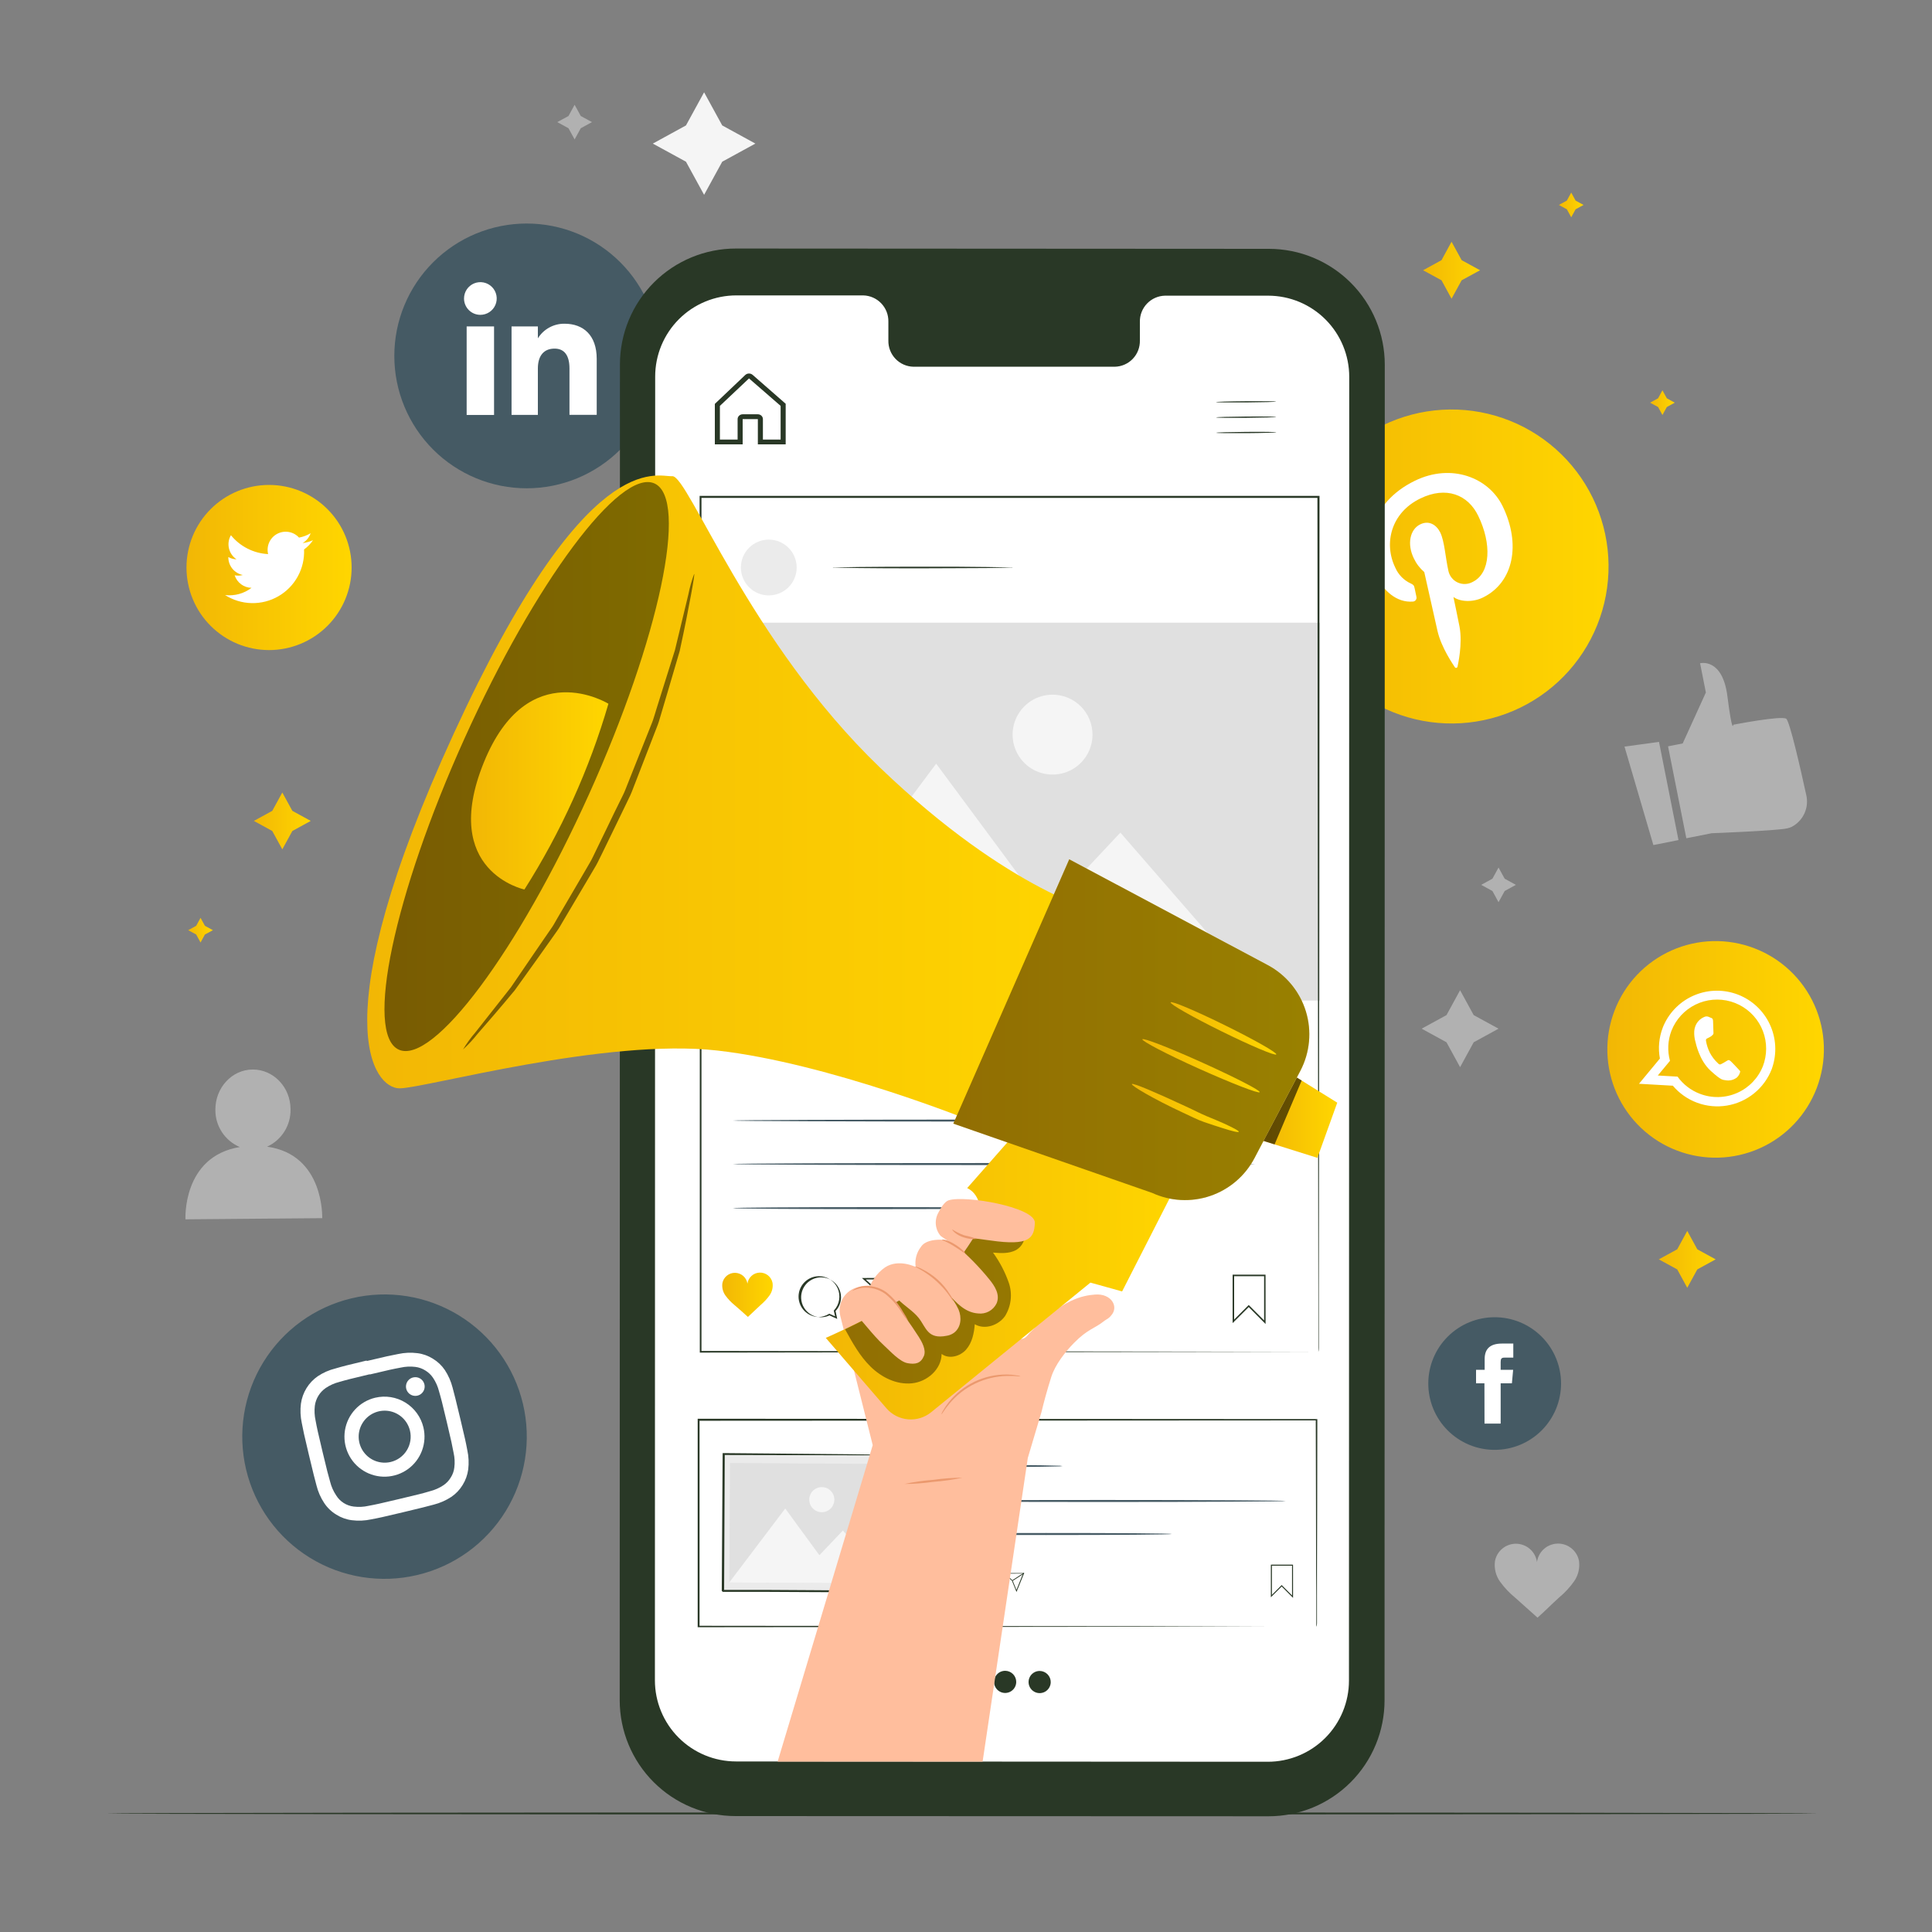 <svg width="300" height="300" viewBox="0 0 300 300" fill="none" xmlns="http://www.w3.org/2000/svg">
<rect x="0" y="0" width="300" height="300" fill="#808080" stroke="none"/>
<path d="M81.786 75.822C76.334 75.822 71.106 73.656 67.251 69.801C63.396 65.946 61.23 60.718 61.23 55.266C61.23 49.814 63.396 44.586 67.251 40.731C71.106 36.876 76.334 34.71 81.786 34.71C87.238 34.71 92.466 36.876 96.321 40.731C100.176 44.586 102.342 49.814 102.342 55.266C102.342 60.718 100.176 65.946 96.321 69.801C92.466 73.656 87.238 75.822 81.786 75.822Z" fill="#455A64"/>
<path d="M76.716 50.688H72.462V64.434H76.716V50.688Z" fill="white"/>
<path d="M74.568 48.888C75.071 48.893 75.564 48.748 75.984 48.472C76.405 48.196 76.734 47.801 76.93 47.338C77.125 46.875 77.179 46.364 77.084 45.87C76.989 45.376 76.749 44.921 76.395 44.564C76.041 44.207 75.589 43.962 75.096 43.863C74.603 43.763 74.091 43.812 73.626 44.003C73.161 44.194 72.763 44.52 72.483 44.937C72.203 45.355 72.054 45.847 72.054 46.35C72.052 47.019 72.316 47.662 72.787 48.138C73.258 48.614 73.898 48.883 74.568 48.888Z" fill="white"/>
<path d="M83.52 57.216C83.52 55.284 84.408 54.132 86.112 54.132C87.672 54.132 88.428 55.236 88.428 57.216V64.416H92.658V55.728C92.658 52.044 90.576 50.268 87.66 50.268C86.833 50.257 86.017 50.461 85.291 50.858C84.566 51.255 83.956 51.833 83.52 52.536V50.688H79.434V64.428H83.52V57.216Z" fill="white"/>
<path d="M109.332 14.334L112.146 19.476L117.294 22.296L112.146 25.11L109.332 30.252L106.518 25.11L101.37 22.296L106.518 19.476L109.332 14.334Z" fill="#F5F5F5"/>
<path d="M226.722 153.762L228.834 157.626L232.692 159.732L228.834 161.844L226.722 165.708L224.61 161.844L220.752 159.732L224.61 157.626L226.722 153.762Z" fill="#B1B1B1"/>
<path d="M232.692 134.706L233.646 136.446L235.386 137.4L233.646 138.354L232.692 140.094L231.744 138.354L229.998 137.4L231.744 136.446L232.692 134.706Z" fill="#B1B1B1"/>
<path d="M89.226 16.266L90.18 18.012L91.92 18.96L90.18 19.914L89.226 21.654L88.278 19.914L86.532 18.96L88.278 18.012L89.226 16.266Z" fill="#B1B1B1"/>
<path d="M41.478 178.056C42.585 177.549 43.519 176.728 44.165 175.696C44.812 174.664 45.141 173.465 45.114 172.248C45.114 168.81 42.444 166.05 39.222 166.074C36 166.098 33.414 168.912 33.444 172.35C33.435 173.577 33.791 174.78 34.466 175.805C35.141 176.831 36.105 177.633 37.236 178.11C28.272 179.58 28.8 189.336 28.8 189.336L50.034 189.156C50.034 189.156 50.4 179.286 41.478 178.056Z" fill="#B1B1B1"/>
<path d="M245.184 242.364C245.034 241.594 244.616 240.903 244.004 240.413C243.392 239.924 242.625 239.667 241.841 239.69C241.058 239.713 240.308 240.014 239.725 240.539C239.143 241.064 238.766 241.779 238.662 242.556C238.553 241.78 238.172 241.068 237.587 240.547C237.002 240.026 236.251 239.73 235.467 239.711C234.684 239.692 233.919 239.952 233.31 240.445C232.701 240.937 232.286 241.63 232.14 242.4C231.983 243.538 232.271 244.692 232.944 245.622C233.61 246.539 234.393 247.366 235.272 248.082C236.472 249.144 237.558 250.134 238.746 251.19C239.946 250.122 240.924 249.12 242.1 248.052C242.976 247.329 243.752 246.494 244.41 245.568C245.067 244.638 245.344 243.492 245.184 242.364Z" fill="#B1B1B1"/>
<path d="M259.014 115.89L261.288 115.44L264.888 107.532L263.988 102.99C263.988 102.99 267.462 102.078 268.23 108.108C268.998 114.138 269.142 112.536 269.142 112.536C269.142 112.536 276.612 111.084 277.362 111.606C277.908 111.99 279.582 119.37 280.458 123.378C280.7 124.339 280.614 125.353 280.212 126.259C279.811 127.165 279.118 127.91 278.244 128.376C277.995 128.499 277.73 128.587 277.458 128.64C275.598 129.012 265.782 129.384 265.782 129.384L261.852 130.164L259.014 115.89Z" fill="#B1B1B1"/>
<path d="M252.252 115.932L256.734 131.22L260.634 130.446L257.61 115.2L252.252 115.932Z" fill="#B1B1B1"/>
<path d="M282.282 281.592C282.282 281.682 222.78 281.748 149.4 281.748C76.02 281.748 16.5 281.682 16.5 281.592C16.5 281.502 75.99 281.436 149.4 281.436C222.81 281.436 282.282 281.508 282.282 281.592Z" fill="#293826"/>
<path d="M236.058 109.89C230.243 112.716 223.544 113.118 217.433 111.006C211.323 108.894 206.301 104.442 203.472 98.628C200.646 92.813 200.244 86.114 202.356 80.003C204.468 73.892 208.92 68.871 214.734 66.042C217.613 64.642 220.74 63.822 223.936 63.63C227.131 63.438 230.334 63.878 233.36 64.924C236.386 65.969 239.176 67.601 241.571 69.725C243.967 71.85 245.92 74.425 247.32 77.304C248.72 80.183 249.54 83.31 249.732 86.505C249.924 89.701 249.484 92.903 248.438 95.93C247.392 98.955 245.761 101.746 243.637 104.141C241.512 106.536 238.937 108.49 236.058 109.89Z" fill="url(#paint0_linear_3318_4635)"/>
<path d="M219.372 93.414C219.462 93.412 219.549 93.39 219.629 93.35C219.709 93.309 219.779 93.251 219.833 93.181C219.888 93.11 219.926 93.028 219.945 92.941C219.964 92.853 219.963 92.763 219.942 92.676C219.882 92.382 219.72 91.638 219.66 91.332C219.576 90.906 219.474 90.792 219.06 90.6C217.985 90.106 217.13 89.232 216.66 88.146C214.824 84.366 216.006 79.608 220.542 77.406C224.556 75.45 227.958 76.806 229.542 80.106C231.636 84.42 231.498 88.986 228.666 90.366C228.313 90.56 227.919 90.669 227.517 90.683C227.114 90.698 226.713 90.617 226.347 90.449C225.981 90.28 225.66 90.028 225.41 89.712C225.159 89.397 224.986 89.026 224.904 88.632C224.436 86.52 224.304 84.054 223.644 82.686C223.044 81.486 221.892 80.76 220.536 81.42C218.934 82.2 218.454 84.48 219.534 86.694C219.919 87.513 220.473 88.241 221.16 88.83C221.16 88.83 222.9 96.558 223.2 97.914C223.8 100.608 225.732 103.314 225.918 103.62C225.945 103.654 225.98 103.68 226.021 103.694C226.062 103.709 226.106 103.711 226.148 103.702C226.19 103.693 226.228 103.671 226.259 103.641C226.289 103.61 226.311 103.572 226.32 103.53C226.374 103.266 227.136 99.99 226.638 97.326C226.5 96.57 225.69 92.7 225.69 92.7C226.692 93.438 228.636 93.576 230.25 92.79C235.05 90.45 236.19 84.48 233.334 78.612C231.18 74.178 225.408 71.874 219.702 74.652C212.592 78.108 211.488 84.942 213.552 89.19C214.8 91.764 216.87 93.6 219.372 93.414Z" fill="white"/>
<path d="M260.4 178.656C258.336 177.869 256.448 176.683 254.844 175.166C253.239 173.648 251.949 171.83 251.048 169.813C250.147 167.797 249.652 165.623 249.592 163.416C249.532 161.208 249.908 159.01 250.698 156.948C251.484 154.885 252.67 152.997 254.186 151.392C255.703 149.787 257.521 148.497 259.536 147.595C261.552 146.693 263.726 146.198 265.933 146.137C268.14 146.076 270.338 146.451 272.4 147.24C274.463 148.027 276.352 149.213 277.956 150.73C279.561 152.247 280.851 154.066 281.752 156.082C282.653 158.099 283.148 160.273 283.208 162.48C283.268 164.688 282.892 166.886 282.102 168.948C281.316 171.011 280.13 172.899 278.614 174.504C277.097 176.109 275.279 177.399 273.263 178.301C271.248 179.202 269.074 179.698 266.867 179.759C264.66 179.82 262.462 179.445 260.4 178.656Z" fill="url(#paint1_linear_3318_4635)"/>
<path fill-rule="evenodd" clip-rule="evenodd" d="M275.184 165.804C275.934 163.598 275.805 161.189 274.823 159.076C273.842 156.963 272.084 155.31 269.915 154.46C267.746 153.61 265.333 153.629 263.178 154.512C261.022 155.396 259.29 157.076 258.342 159.204C258.288 159.324 258.24 159.45 258.192 159.57C257.605 161.099 257.451 162.76 257.748 164.37L254.502 168.288L259.758 168.588C260.771 169.786 262.078 170.7 263.55 171.241C265.023 171.781 266.611 171.93 268.158 171.672C269.706 171.415 271.16 170.759 272.378 169.77C273.596 168.782 274.536 167.493 275.106 166.032C275.136 165.957 275.162 165.881 275.184 165.804ZM263.952 169.842C262.561 169.314 261.357 168.387 260.49 167.178L257.424 167.004L259.314 164.724C258.89 163.188 258.968 161.557 259.536 160.068C259.626 159.84 259.728 159.612 259.836 159.396C260.691 157.703 262.147 156.39 263.919 155.713C265.691 155.037 267.652 155.047 269.417 155.741C271.182 156.434 272.625 157.762 273.463 159.463C274.301 161.165 274.474 163.118 273.948 164.94C273.894 165.132 273.834 165.318 273.762 165.504C273.035 167.379 271.594 168.889 269.754 169.703C267.915 170.516 265.828 170.566 263.952 169.842Z" fill="white"/>
<path fill-rule="evenodd" clip-rule="evenodd" d="M269.88 165.96C269.706 165.78 268.884 164.892 268.716 164.76C268.548 164.628 268.428 164.532 268.212 164.688C267.996 164.844 267.414 165.15 267.246 165.24C267.078 165.33 266.946 165.3 266.778 165.12C266.259 164.644 265.826 164.082 265.5 163.458C265.209 162.871 265.007 162.244 264.9 161.598C264.864 161.346 265.008 161.274 265.152 161.214C265.296 161.154 265.452 161.052 265.602 160.974L265.716 160.902C265.794 160.841 265.869 160.775 265.938 160.704C265.989 160.659 266.027 160.602 266.05 160.538C266.072 160.473 266.077 160.404 266.064 160.338C266.064 160.218 266.022 159.042 266.004 158.568C265.986 158.094 265.788 158.094 265.668 158.046C265.548 157.998 265.416 157.926 265.278 157.878C265.172 157.84 265.059 157.824 264.947 157.831C264.834 157.838 264.724 157.868 264.624 157.92C264.307 158.053 264.02 158.25 263.783 158.499C263.545 158.747 263.362 159.043 263.244 159.366C263.157 159.603 263.102 159.852 263.082 160.104C263.048 160.681 263.115 161.26 263.28 161.814C263.334 161.988 263.844 164.64 265.632 166.272C267.42 167.904 267.534 167.628 267.93 167.736C268.244 167.797 268.568 167.789 268.879 167.712C269.19 167.636 269.48 167.492 269.73 167.292C269.985 167.038 270.159 166.715 270.228 166.362C270.162 166.248 270.048 166.14 269.88 165.96Z" fill="white"/>
<path d="M41.778 100.944C38.377 100.944 35.116 99.593 32.712 97.188C30.307 94.784 28.956 91.522 28.956 88.122C28.956 84.721 30.307 81.46 32.712 79.055C35.116 76.651 38.377 75.3 41.778 75.3C43.462 75.3 45.129 75.632 46.685 76.276C48.24 76.92 49.654 77.865 50.845 79.055C52.035 80.246 52.98 81.659 53.624 83.215C54.268 84.771 54.6 86.438 54.6 88.122C54.6 89.806 54.268 91.473 53.624 93.029C52.98 94.584 52.035 95.998 50.845 97.188C49.654 98.379 48.24 99.323 46.685 99.968C45.129 100.612 43.462 100.944 41.778 100.944Z" fill="url(#paint2_linear_3318_4635)"/>
<path d="M34.95 92.4C36.182 93.185 37.605 93.618 39.065 93.65C40.526 93.683 41.967 93.314 43.232 92.583C44.497 91.853 45.537 90.789 46.239 89.509C46.941 88.228 47.279 86.779 47.214 85.32C47.756 84.926 48.225 84.441 48.6 83.886C48.087 84.111 47.543 84.261 46.986 84.33C47.573 83.987 48.016 83.444 48.234 82.8C47.679 83.13 47.069 83.36 46.434 83.478C46.013 83.017 45.451 82.71 44.837 82.605C44.222 82.499 43.59 82.602 43.039 82.895C42.489 83.189 42.053 83.657 41.798 84.227C41.544 84.796 41.486 85.434 41.634 86.04C40.519 85.982 39.429 85.692 38.434 85.186C37.438 84.681 36.56 83.972 35.856 83.106C35.499 83.724 35.391 84.454 35.552 85.15C35.714 85.845 36.133 86.452 36.726 86.85C36.28 86.838 35.844 86.719 35.454 86.502C35.447 87.155 35.667 87.791 36.078 88.299C36.489 88.807 37.064 89.156 37.704 89.286C37.291 89.398 36.858 89.415 36.438 89.334C36.618 89.89 36.966 90.376 37.435 90.724C37.904 91.073 38.47 91.266 39.054 91.278C37.885 92.174 36.412 92.576 34.95 92.4Z" fill="white"/>
<path d="M64.8 244.566C59.106 245.918 53.108 244.954 48.123 241.886C43.139 238.818 39.577 233.897 38.22 228.204C37.547 225.381 37.437 222.454 37.896 219.589C38.356 216.724 39.375 213.978 40.896 211.507C42.417 209.036 44.411 206.889 46.762 205.19C49.114 203.49 51.777 202.27 54.6 201.6C57.421 200.928 60.346 200.818 63.21 201.276C66.073 201.734 68.818 202.752 71.288 204.272C73.758 205.791 75.904 207.782 77.605 210.131C79.305 212.48 80.526 215.141 81.198 217.962C81.871 220.786 81.98 223.714 81.52 226.58C81.059 229.446 80.038 232.193 78.516 234.664C76.992 237.135 74.997 239.281 72.644 240.98C70.29 242.68 67.625 243.898 64.8 244.566Z" fill="#455A64"/>
<path d="M57.402 213.432C60.546 212.682 60.924 212.604 62.202 212.364C62.95 212.196 63.721 212.157 64.482 212.25C65.039 212.317 65.574 212.508 66.048 212.808C66.526 213.098 66.936 213.489 67.248 213.954C67.673 214.592 67.985 215.298 68.172 216.042C68.526 217.272 68.628 217.644 69.372 220.788C70.116 223.932 70.194 224.31 70.434 225.588C70.605 226.335 70.644 227.107 70.548 227.868C70.487 228.426 70.296 228.963 69.99 229.434C69.704 229.913 69.314 230.323 68.85 230.634C68.21 231.058 67.501 231.371 66.756 231.558C65.556 231.912 65.16 232.014 62.016 232.758C58.872 233.502 58.494 233.586 57.216 233.826C56.467 233.997 55.693 234.035 54.93 233.94C54.373 233.874 53.837 233.684 53.364 233.382C52.891 233.083 52.492 232.678 52.2 232.2C51.772 231.563 51.457 230.856 51.27 230.112C50.922 228.882 50.82 228.516 50.07 225.372C49.32 222.228 49.242 221.85 49.002 220.572C48.837 219.822 48.799 219.049 48.888 218.286C48.962 217.731 49.152 217.198 49.445 216.721C49.739 216.245 50.13 215.835 50.592 215.52C51.23 215.093 51.936 214.778 52.68 214.59C53.88 214.242 54.282 214.14 57.426 213.39M56.922 211.266C53.724 212.028 53.322 212.136 52.08 212.496C51.108 212.737 50.185 213.143 49.35 213.696C48.642 214.186 48.043 214.817 47.592 215.551C47.14 216.284 46.846 217.103 46.728 217.956C46.602 218.956 46.647 219.971 46.86 220.956C47.106 222.222 47.184 222.63 47.946 225.828C48.708 229.026 48.816 229.428 49.146 230.664C49.386 231.636 49.792 232.56 50.346 233.394C50.834 234.129 51.48 234.746 52.236 235.2C52.964 235.658 53.783 235.951 54.636 236.058C55.636 236.185 56.651 236.14 57.636 235.926C58.902 235.686 59.31 235.602 62.508 234.84C65.706 234.078 66.108 233.97 67.344 233.64C68.314 233.395 69.237 232.989 70.074 232.44C70.79 231.957 71.392 231.325 71.838 230.586C72.294 229.857 72.588 229.038 72.702 228.186C72.826 227.185 72.78 226.171 72.564 225.186C72.324 223.914 72.24 223.512 71.478 220.314C70.716 217.116 70.608 216.714 70.278 215.472C70.032 214.502 69.626 213.579 69.078 212.742C68.595 212.028 67.963 211.428 67.224 210.984C66.498 210.523 65.678 210.228 64.824 210.12C63.824 209.993 62.809 210.038 61.824 210.252C60.552 210.498 60.15 210.576 56.952 211.338" fill="white"/>
<path d="M58.26 217.038C57.064 217.323 55.98 217.956 55.144 218.857C54.308 219.759 53.758 220.887 53.563 222.101C53.369 223.315 53.538 224.559 54.051 225.677C54.564 226.794 55.396 227.734 56.443 228.379C57.49 229.023 58.705 229.342 59.933 229.296C61.161 229.25 62.349 228.841 63.345 228.121C64.341 227.4 65.1 226.4 65.528 225.248C65.956 224.095 66.033 222.842 65.748 221.646C65.365 220.043 64.361 218.657 62.957 217.793C61.553 216.929 59.864 216.657 58.26 217.038ZM60.66 227.016C59.883 227.199 59.069 227.148 58.321 226.87C57.573 226.591 56.925 226.096 56.458 225.449C55.99 224.802 55.726 224.03 55.697 223.233C55.668 222.435 55.876 221.646 56.295 220.967C56.714 220.287 57.325 219.747 58.05 219.415C58.776 219.082 59.584 218.973 60.373 219.099C61.161 219.226 61.894 219.583 62.479 220.126C63.064 220.669 63.475 221.373 63.66 222.15C63.783 222.666 63.803 223.202 63.719 223.726C63.635 224.251 63.448 224.753 63.169 225.205C62.891 225.657 62.526 226.05 62.095 226.36C61.664 226.671 61.177 226.894 60.66 227.016Z" fill="white"/>
<path d="M65.904 214.968C65.97 215.247 65.951 215.54 65.851 215.808C65.75 216.077 65.572 216.31 65.34 216.478C65.107 216.646 64.83 216.741 64.543 216.751C64.256 216.761 63.973 216.686 63.729 216.536C63.484 216.385 63.29 216.166 63.171 215.905C63.051 215.644 63.011 215.354 63.057 215.071C63.102 214.787 63.23 214.524 63.425 214.313C63.62 214.103 63.873 213.955 64.152 213.888C64.338 213.843 64.531 213.835 64.72 213.864C64.909 213.894 65.091 213.961 65.254 214.062C65.417 214.162 65.558 214.294 65.67 214.45C65.781 214.605 65.861 214.781 65.904 214.968Z" fill="white"/>
<path d="M232.086 225.132C230.734 225.133 229.394 224.867 228.144 224.35C226.894 223.833 225.759 223.074 224.802 222.118C223.845 221.162 223.086 220.027 222.568 218.777C222.051 217.528 221.784 216.188 221.784 214.836C221.784 213.483 222.051 212.144 222.568 210.894C223.086 209.645 223.845 208.509 224.802 207.553C225.759 206.597 226.894 205.839 228.144 205.322C229.394 204.805 230.734 204.539 232.086 204.54C233.44 204.537 234.781 204.802 236.032 205.318C237.283 205.835 238.42 206.593 239.378 207.549C240.336 208.505 241.096 209.641 241.615 210.892C242.133 212.142 242.4 213.482 242.4 214.836C242.4 216.189 242.133 217.53 241.615 218.78C241.096 220.03 240.336 221.166 239.378 222.123C238.42 223.079 237.283 223.837 236.032 224.353C234.781 224.87 233.44 225.134 232.086 225.132Z" fill="#455A64"/>
<path d="M230.514 221.058H233.022V214.8H234.768L234.96 212.7H233.022V211.5C233.022 211.008 233.124 210.81 233.622 210.81H234.984V208.626H233.244C231.378 208.626 230.538 209.448 230.538 211.026V212.706H229.2V214.8H230.502L230.514 221.058Z" fill="white"/>
<path d="M196.962 282.03L114.228 282C109.454 282 104.876 280.104 101.5 276.728C98.124 273.352 96.228 268.774 96.228 264L96.264 56.592C96.264 54.225 96.731 51.882 97.638 49.696C98.544 47.509 99.874 45.523 101.549 43.851C103.224 42.179 105.213 40.854 107.401 39.952C109.589 39.049 111.933 38.587 114.3 38.592L197.028 38.64C201.802 38.64 206.38 40.536 209.756 43.912C213.132 47.288 215.028 51.866 215.028 56.64L214.992 264C214.996 266.369 214.532 268.715 213.628 270.905C212.723 273.094 211.395 275.083 209.72 276.758C208.045 278.433 206.056 279.761 203.866 280.666C201.677 281.57 199.331 282.034 196.962 282.03Z" fill="#293826"/>
<path d="M196.938 45.912H180.894C179.841 45.937 178.841 46.378 178.111 47.138C177.382 47.898 176.982 48.915 177 49.968V52.878C177.012 53.401 176.92 53.921 176.731 54.409C176.542 54.896 176.258 55.342 175.897 55.72C175.535 56.098 175.102 56.4 174.623 56.611C174.144 56.821 173.629 56.935 173.106 56.946H141.84C141.317 56.934 140.801 56.82 140.322 56.609C139.843 56.398 139.41 56.094 139.049 55.716C138.687 55.338 138.404 54.892 138.214 54.404C138.025 53.916 137.934 53.395 137.946 52.872V49.944C137.967 48.888 137.569 47.867 136.839 47.104C136.11 46.34 135.108 45.897 134.052 45.87H128.4H114.366C112.709 45.866 111.067 46.189 109.535 46.821C108.003 47.452 106.61 48.38 105.437 49.55C104.264 50.72 103.333 52.111 102.698 53.641C102.063 55.172 101.736 56.813 101.736 58.47L101.694 260.916C101.694 264.258 103.021 267.463 105.384 269.826C107.747 272.189 110.952 273.516 114.294 273.516L196.866 273.564C198.52 273.564 200.159 273.238 201.688 272.605C203.216 271.972 204.605 271.044 205.775 269.874C206.945 268.704 207.874 267.315 208.507 265.786C209.14 264.257 209.466 262.619 209.466 260.964L209.508 58.512C209.508 55.176 208.184 51.975 205.828 49.613C203.472 47.251 200.274 45.92 196.938 45.912Z" fill="white"/>
<path d="M198.144 62.358C198.144 62.412 196.056 62.472 193.488 62.49C190.92 62.508 188.826 62.49 188.826 62.436C188.826 62.382 190.908 62.316 193.482 62.298C196.056 62.28 198.144 62.304 198.144 62.358Z" fill="#293826"/>
<path d="M198.162 64.74C198.162 64.794 196.08 64.854 193.506 64.878C190.932 64.902 188.844 64.878 188.844 64.818C188.844 64.758 190.932 64.704 193.506 64.68C196.08 64.656 198.162 64.686 198.162 64.74Z" fill="#293826"/>
<path d="M198.186 67.122C198.186 67.176 196.098 67.242 193.524 67.26C190.95 67.278 188.868 67.26 188.862 67.2C188.856 67.14 190.95 67.086 193.524 67.062C196.098 67.038 198.186 67.068 198.186 67.122Z" fill="#293826"/>
<path d="M165 227.646C164.712 227.691 164.421 227.711 164.13 227.706L161.766 227.754C159.774 227.784 157.014 227.802 153.966 227.802C150.918 227.802 148.158 227.802 146.166 227.754L143.802 227.706C143.511 227.711 143.22 227.691 142.932 227.646C143.219 227.597 143.511 227.577 143.802 227.586L146.166 227.532C148.158 227.532 150.918 227.49 153.966 227.49C157.014 227.49 159.768 227.49 161.766 227.532L164.13 227.586C164.421 227.577 164.713 227.597 165 227.646Z" fill="#455A64"/>
<path d="M199.662 233.07C199.662 233.16 186.96 233.226 171.294 233.226C155.628 233.226 142.926 233.16 142.926 233.07C142.926 232.98 155.628 232.914 171.294 232.914C186.96 232.914 199.662 232.986 199.662 233.07Z" fill="#455A64"/>
<path d="M181.932 238.2C181.932 238.29 173.202 238.356 162.432 238.356C151.662 238.356 142.926 238.29 142.926 238.2C142.926 238.11 151.656 238.044 162.432 238.044C173.208 238.044 181.932 238.092 181.932 238.2Z" fill="#455A64"/>
<path d="M200.784 248.118L199.02 246.348L197.34 248.022V242.958H200.778L200.784 248.118ZM199.02 246.126L199.074 246.18L200.628 247.74V243.12H197.502V247.65L199.02 246.126Z" fill="#293826"/>
<path d="M153.846 247.458L153.246 247.182C152.888 247.35 152.48 247.379 152.101 247.263C151.723 247.146 151.402 246.893 151.2 246.552C150.999 246.211 150.932 245.807 151.013 245.42C151.093 245.032 151.315 244.688 151.636 244.456C151.957 244.224 152.352 244.119 152.746 244.163C153.139 244.207 153.502 244.396 153.764 244.694C154.025 244.991 154.166 245.375 154.159 245.771C154.152 246.167 153.998 246.546 153.726 246.834L153.846 247.458ZM152.4 244.086C151.99 244.115 151.606 244.299 151.327 244.601C151.048 244.903 150.895 245.3 150.899 245.711C150.902 246.122 151.063 246.517 151.348 246.813C151.632 247.11 152.02 247.287 152.43 247.308C152.704 247.289 152.97 247.205 153.204 247.062L153.666 247.266L153.558 246.816C153.77 246.585 153.909 246.297 153.96 245.988C154.01 245.679 153.969 245.362 153.841 245.076C153.714 244.789 153.506 244.547 153.242 244.377C152.979 244.208 152.671 244.119 152.358 244.122L152.4 244.086Z" fill="#293826"/>
<path d="M157.842 247.2L157.134 245.46L155.796 244.26H159.036L157.842 247.2ZM156.096 244.362L157.236 245.406L157.836 246.888L158.856 244.338L156.096 244.362Z" fill="#293826"/>
<path d="M158.969 244.221L157.198 245.373L157.264 245.473L159.034 244.322L158.969 244.221Z" fill="#293826"/>
<path d="M148.74 244.596C148.692 244.365 148.564 244.158 148.378 244.011C148.193 243.865 147.961 243.789 147.725 243.797C147.489 243.805 147.263 243.896 147.088 244.054C146.912 244.213 146.798 244.428 146.766 244.662C146.734 244.425 146.618 244.208 146.439 244.049C146.26 243.89 146.03 243.8 145.791 243.796C145.552 243.791 145.319 243.873 145.135 244.025C144.951 244.177 144.827 244.391 144.786 244.626C144.74 244.972 144.828 245.322 145.032 245.604C145.235 245.882 145.473 246.132 145.74 246.348C146.106 246.666 146.436 246.948 146.796 247.284C147.156 246.96 147.456 246.654 147.816 246.33C148.08 246.109 148.314 245.855 148.512 245.574C148.713 245.29 148.794 244.939 148.74 244.596Z" fill="url(#paint3_linear_3318_4635)"/>
<path d="M204.396 252.6C204.396 252.6 204.396 252.402 204.396 252.036C204.396 251.67 204.396 251.112 204.396 250.392C204.396 248.946 204.396 246.792 204.366 244.056C204.366 238.542 204.336 230.52 204.312 220.458L204.414 220.56L108.468 220.614L108.624 220.458C108.624 231.63 108.624 242.46 108.624 252.6L108.474 252.45L177.132 252.516L197.172 252.558H202.572H203.964H204.444H203.982H202.608H197.262L177.252 252.6L108.492 252.672H108.336V252.6C108.336 242.46 108.336 231.63 108.336 220.458V220.302H108.504L204.45 220.356H204.552V220.458C204.552 230.544 204.51 238.59 204.498 244.122C204.498 246.87 204.498 248.988 204.498 250.434C204.498 251.142 204.498 251.682 204.498 252.054C204.498 252.426 204.396 252.6 204.396 252.6Z" fill="#293826"/>
<path d="M112.441 225.832L112.319 247.084L138.898 247.237L139.021 225.985L112.441 225.832Z" fill="#EBEBEB"/>
<path d="M139.014 225.972H138.504H137.052H131.598L112.398 225.93L112.542 225.792C112.512 232.122 112.476 239.37 112.44 247.038C112.47 247.08 112.146 246.744 112.284 246.882H114.114H115.914H119.514L126.414 246.924L138.858 247.014L138.732 247.146C138.792 240.762 138.846 235.47 138.888 231.75C138.888 229.902 138.93 228.45 138.942 227.436C138.942 226.95 138.942 226.572 138.942 226.296C138.942 226.02 138.942 225.894 138.942 225.894C138.942 225.894 138.942 226.014 138.942 226.266C138.942 226.518 138.942 226.908 138.942 227.388C138.942 228.39 138.942 229.836 138.942 231.672C138.942 235.41 138.942 240.732 138.942 247.146V247.272H138.81L126.366 247.224L119.466 247.188H115.866H114.066H112.236L112.074 247.026C112.128 239.352 112.17 232.104 112.212 225.78V225.636H112.356L131.616 225.81L137.016 225.882H138.438H138.798L139.014 225.972Z" fill="#293826"/>
<path d="M113.352 227.175L113.245 245.751L137.958 245.893L138.065 227.318L113.352 227.175Z" fill="#E0E0E0"/>
<path d="M113.232 245.736L121.932 234.24L127.236 241.494L130.884 237.654L137.946 245.88L113.232 245.736Z" fill="#F5F5F5"/>
<path d="M129.558 232.872C129.557 233.258 129.441 233.635 129.226 233.955C129.01 234.275 128.705 234.524 128.347 234.67C127.99 234.817 127.598 234.854 127.22 234.777C126.841 234.7 126.495 234.513 126.223 234.239C125.951 233.964 125.767 233.616 125.694 233.237C125.62 232.858 125.661 232.466 125.811 232.11C125.96 231.754 126.212 231.451 126.534 231.238C126.856 231.026 127.234 230.914 127.62 230.916C127.876 230.917 128.129 230.968 128.365 231.067C128.601 231.166 128.815 231.31 128.995 231.492C129.175 231.674 129.318 231.889 129.414 232.126C129.511 232.363 129.56 232.616 129.558 232.872Z" fill="#F5F5F5"/>
<path d="M157.254 88.122C157.159 88.138 157.061 88.138 156.966 88.122L156.156 88.152L153.156 88.206C150.63 88.206 147.156 88.248 143.28 88.248C139.404 88.248 135.93 88.248 133.404 88.206L130.404 88.152L129.588 88.122C129.495 88.139 129.399 88.139 129.306 88.122C129.398 88.099 129.493 88.089 129.588 88.092H130.404L133.404 88.044C135.93 88.014 139.404 87.996 143.28 87.996C147.156 87.996 150.63 87.996 153.156 88.044L156.156 88.092H156.966C157.063 88.09 157.16 88.1 157.254 88.122Z" fill="#293826"/>
<path d="M196.518 205.59L193.902 202.962L191.4 205.452V197.928H196.512L196.518 205.59ZM193.902 202.638L193.98 202.716L196.29 205.032V198.168H191.634V204.9L193.902 202.638Z" fill="#293826"/>
<path d="M130.002 204.798L128.802 204.252C128.103 204.577 127.308 204.63 126.573 204.4C125.837 204.17 125.214 203.674 124.825 203.009C124.435 202.344 124.308 201.557 124.468 200.803C124.627 200.049 125.063 199.382 125.688 198.932C126.314 198.482 127.084 198.281 127.85 198.369C128.616 198.457 129.321 198.827 129.828 199.408C130.335 199.988 130.607 200.737 130.592 201.507C130.576 202.277 130.274 203.015 129.744 203.574L130.002 204.798ZM127.14 198.168C126.724 198.172 126.313 198.257 125.93 198.419C125.547 198.582 125.2 198.818 124.908 199.115C124.616 199.412 124.386 199.763 124.23 200.149C124.074 200.534 123.996 200.947 123.999 201.363C124.003 201.779 124.088 202.19 124.251 202.573C124.413 202.956 124.649 203.304 124.946 203.595C125.243 203.887 125.594 204.117 125.98 204.273C126.365 204.429 126.778 204.508 127.194 204.504C127.734 204.471 128.257 204.307 128.718 204.024L128.772 203.994L129.672 204.396L129.468 203.508L129.51 203.466C129.927 203.011 130.202 202.444 130.3 201.835C130.399 201.226 130.317 200.602 130.065 200.039C129.813 199.475 129.402 198.998 128.882 198.666C128.363 198.333 127.757 198.16 127.14 198.168Z" fill="#293826"/>
<path d="M137.874 204.276L136.47 200.85L133.842 198.45L140.226 198.402L137.874 204.276ZM134.436 198.678L136.68 200.736L137.88 203.652L139.884 198.636L134.436 198.678Z" fill="#293826"/>
<path d="M140.099 198.392L136.619 200.656L136.746 200.852L140.226 198.588L140.099 198.392Z" fill="#293826"/>
<path d="M119.958 199.2C119.868 198.741 119.617 198.329 119.25 198.037C118.884 197.746 118.426 197.594 117.958 197.609C117.49 197.624 117.042 197.805 116.696 198.12C116.349 198.434 116.125 198.862 116.064 199.326C115.995 198.864 115.765 198.441 115.413 198.133C115.062 197.824 114.613 197.651 114.145 197.643C113.678 197.635 113.223 197.793 112.861 198.089C112.5 198.386 112.255 198.8 112.17 199.26C112.08 199.939 112.254 200.626 112.656 201.18C113.059 201.727 113.529 202.221 114.054 202.65C114.768 203.25 115.422 203.85 116.136 204.492C116.832 203.856 117.432 203.256 118.134 202.614C118.653 202.178 119.114 201.678 119.508 201.126C119.899 200.565 120.06 199.876 119.958 199.2Z" fill="url(#paint4_linear_3318_4635)"/>
<path d="M119.376 92.454C121.768 92.454 123.708 90.514 123.708 88.122C123.708 85.73 121.768 83.79 119.376 83.79C116.983 83.79 115.044 85.73 115.044 88.122C115.044 90.514 116.983 92.454 119.376 92.454Z" fill="#EBEBEB"/>
<path d="M194.886 180.75C194.886 180.84 176.73 180.912 154.338 180.912C131.946 180.912 113.784 180.84 113.784 180.75C113.784 180.66 131.94 180.594 154.338 180.594C176.736 180.594 194.886 180.666 194.886 180.75Z" fill="#455A64"/>
<path d="M194.886 174C194.886 174.084 176.73 174.156 154.338 174.156C131.946 174.156 113.784 174.084 113.784 174C113.784 173.916 131.94 173.844 154.338 173.844C176.736 173.844 194.886 173.916 194.886 174Z" fill="#455A64"/>
<path d="M157.926 187.596C157.926 187.68 148.044 187.752 135.858 187.752C123.672 187.752 113.784 187.68 113.784 187.596C113.784 187.512 123.666 187.44 135.858 187.44C148.05 187.44 157.926 187.512 157.926 187.596Z" fill="#455A64"/>
<path d="M152.484 261.174C152.478 261.515 152.371 261.847 152.177 262.127C151.984 262.407 151.711 262.624 151.394 262.75C151.077 262.876 150.73 262.905 150.397 262.834C150.063 262.763 149.758 262.595 149.52 262.351C149.282 262.107 149.121 261.798 149.058 261.463C148.995 261.128 149.033 260.781 149.166 260.468C149.3 260.154 149.523 259.887 149.808 259.7C150.093 259.512 150.427 259.414 150.768 259.416C150.996 259.418 151.222 259.466 151.432 259.555C151.642 259.645 151.832 259.775 151.991 259.939C152.151 260.102 152.276 260.295 152.361 260.507C152.445 260.719 152.487 260.946 152.484 261.174Z" fill="#293826"/>
<path d="M157.8 261.198C157.793 261.537 157.686 261.867 157.492 262.145C157.298 262.424 157.027 262.639 156.711 262.764C156.396 262.888 156.05 262.917 155.718 262.846C155.387 262.775 155.083 262.608 154.846 262.365C154.609 262.122 154.449 261.815 154.386 261.481C154.323 261.148 154.36 260.803 154.493 260.491C154.625 260.178 154.846 259.912 155.13 259.725C155.413 259.538 155.745 259.439 156.084 259.44C156.313 259.442 156.538 259.488 156.749 259.578C156.959 259.667 157.149 259.797 157.309 259.961C157.468 260.124 157.594 260.318 157.678 260.53C157.763 260.743 157.804 260.97 157.8 261.198Z" fill="#293826"/>
<path d="M163.158 261.222C163.151 261.561 163.044 261.891 162.85 262.169C162.656 262.448 162.385 262.663 162.069 262.788C161.753 262.912 161.408 262.941 161.076 262.87C160.745 262.799 160.441 262.632 160.204 262.389C159.967 262.146 159.807 261.839 159.744 261.505C159.681 261.172 159.718 260.827 159.851 260.515C159.983 260.202 160.204 259.936 160.488 259.749C160.771 259.562 161.103 259.463 161.442 259.464C161.67 259.466 161.896 259.514 162.106 259.604C162.315 259.693 162.506 259.823 162.665 259.987C162.824 260.15 162.95 260.343 163.035 260.555C163.119 260.767 163.161 260.994 163.158 261.222Z" fill="#293826"/>
<path d="M204.972 96.69H109.014V155.37H204.972V96.69Z" fill="#E0E0E0"/>
<path d="M117.876 155.388L145.368 118.584L162.42 141.6L173.97 129.288L196.632 155.364L117.876 155.388Z" fill="#F5F5F5"/>
<path d="M169.644 114.066C169.645 115.293 169.282 116.494 168.601 117.515C167.92 118.536 166.952 119.332 165.818 119.802C164.685 120.273 163.437 120.396 162.233 120.158C161.029 119.919 159.923 119.329 159.055 118.461C158.187 117.594 157.595 116.488 157.355 115.285C157.116 114.081 157.238 112.833 157.708 111.699C158.177 110.565 158.972 109.596 159.992 108.914C161.013 108.232 162.213 107.868 163.44 107.868C165.084 107.868 166.661 108.521 167.825 109.683C168.988 110.845 169.642 112.422 169.644 114.066Z" fill="#F5F5F5"/>
<path d="M204.714 209.91C204.714 208.656 204.654 155.646 204.57 77.166L204.714 77.31H108.768L108.924 77.154C108.924 126.798 108.924 172.74 108.924 209.898L108.792 209.772L204.75 209.898L108.792 210.03H108.666V209.898C108.666 172.74 108.666 126.798 108.636 77.154V76.998H108.804H204.75H204.894V77.136C204.864 116.418 204.84 149.616 204.822 173.004C204.822 184.68 204.792 193.902 204.786 200.214C204.786 203.358 204.786 205.776 204.786 207.414C204.786 208.224 204.786 208.842 204.786 209.262C204.786 209.682 204.714 209.91 204.714 209.91Z" fill="#293826"/>
<path d="M121.746 62.474L116.87 58.21C116.712 58.071 116.503 57.996 116.288 58C116.072 58.004 115.867 58.088 115.715 58.233L111.23 62.496L111 62.715V69H115.321V65.078H117.679V69H122V62.696L121.746 62.474ZM116.305 58.747C116.311 58.747 116.307 58.748 116.304 58.751C116.301 58.748 116.298 58.747 116.305 58.747ZM121.214 68.253H118.464V65.078C118.464 64.88 118.382 64.69 118.234 64.55C118.087 64.41 117.887 64.331 117.679 64.331H115.321C115.113 64.331 114.913 64.41 114.766 64.55C114.618 64.69 114.536 64.88 114.536 65.078V68.253H111.786V63.024L116.305 58.761C116.305 58.76 116.305 58.76 116.305 58.76L121.214 63.024V68.253Z" fill="#293826"/>
<path d="M159.6 226.38L161.724 219.246C162.096 217.698 162.588 215.874 163.248 213.792C163.848 211.92 165.372 209.952 166.764 208.536C168.93 206.334 169.962 206.322 171.414 205.152C171.546 205.068 171.696 204.942 171.822 204.876C172.097 204.727 172.338 204.522 172.53 204.276C173.784 202.92 172.578 200.814 170.028 201.018C168.114 201.168 164.982 201.714 159.894 206.964C159.828 207.048 159.762 207.114 159.702 207.192C157.032 210.666 154.524 200.754 154.068 197.064C153.98 196.492 153.764 195.948 153.436 195.47C153.109 194.993 152.678 194.596 152.176 194.308C151.674 194.02 151.114 193.848 150.537 193.806C149.96 193.764 149.38 193.852 148.842 194.064L136.446 199.86C135.264 199.517 134.003 199.559 132.846 199.98C131.979 200.285 131.256 200.901 130.819 201.71C130.381 202.519 130.261 203.462 130.482 204.354L135.516 224.4L120.75 273.54H152.58L159.6 226.38Z" fill="#FFBE9D"/>
<path d="M184.08 181.248L174.24 200.532L169.32 199.164L144.6 219.282C143.591 220.108 142.3 220.507 141.001 220.395C139.702 220.283 138.499 219.668 137.646 218.682L128.226 207.744C128.226 207.744 147.216 199.566 150.726 192.798C154.236 186.03 150.18 184.488 150.18 184.488L159.114 174.336L184.08 181.248Z" fill="url(#paint5_linear_3318_4635)"/>
<path d="M171.318 141.864C171.318 141.864 156.918 138.678 136.644 119.19C116.37 99.702 106.854 73.8 104.4 73.944C101.946 74.088 91.086 69.042 70.482 113.856C49.878 158.67 57.996 169.056 62.082 168.996C66.168 168.936 94.014 161.154 111.402 163.128C128.79 165.102 151.14 174.168 151.14 174.168L171.318 141.864Z" fill="url(#paint6_linear_3318_4635)"/>
<path d="M201.912 166.29L196.998 175.632L194.796 179.832C193.343 182.597 190.884 184.698 187.927 185.703C184.969 186.708 181.739 186.539 178.902 185.232L148.032 174.474L166.032 133.434L196.872 149.868C199.709 151.386 201.831 153.965 202.776 157.041C203.72 160.117 203.409 163.442 201.912 166.29Z" fill="url(#paint7_linear_3318_4635)"/>
<g opacity="0.4">
<path d="M201.912 166.29L196.998 175.632L194.796 179.832C193.343 182.597 190.884 184.698 187.927 185.703C184.969 186.708 181.739 186.539 178.902 185.232L148.032 174.474L166.032 133.434L196.872 149.868C199.709 151.386 201.831 153.965 202.776 157.041C203.72 160.117 203.409 163.442 201.912 166.29Z" fill="black"/>
</g>
<path d="M72.126 114.672C61.164 138.948 56.598 160.584 61.926 162.99C67.254 165.396 80.472 147.672 91.434 123.39C102.396 99.108 106.962 77.484 101.634 75.072C96.306 72.66 83.088 90.396 72.126 114.672Z" fill="url(#paint8_linear_3318_4635)"/>
<g opacity="0.5">
<path d="M72.126 114.672C61.164 138.948 56.598 160.584 61.926 162.99C67.254 165.396 80.472 147.672 91.434 123.39C102.396 99.108 106.962 77.484 101.634 75.072C96.306 72.66 83.088 90.396 72.126 114.672Z" fill="black"/>
</g>
<path d="M204.564 179.79L196.194 177.162L201.372 167.322L207.648 171.222L204.564 179.79Z" fill="url(#paint9_linear_3318_4635)"/>
<g opacity="0.6">
<path d="M201.372 167.322L196.194 177.162L197.916 177.702L202.122 167.784L201.372 167.322Z" fill="black"/>
</g>
<path d="M195.6 169.59C195.48 169.86 191.304 168.24 186.276 165.99C181.248 163.74 177.276 161.652 177.39 161.382C177.504 161.112 181.686 162.738 186.72 165.012C191.754 167.286 195.726 169.32 195.6 169.59Z" fill="url(#paint10_linear_3318_4635)"/>
<path d="M198.18 163.728C198.048 163.992 194.268 162.402 189.738 160.17C185.208 157.938 181.644 155.916 181.776 155.646C181.908 155.376 185.682 156.972 190.212 159.204C194.742 161.436 198.312 163.458 198.18 163.728Z" fill="url(#paint11_linear_3318_4635)"/>
<path d="M192.36 175.74C192.318 175.884 191.322 175.656 189.738 175.14C188.946 174.894 188.004 174.582 186.966 174.228C185.928 173.874 184.866 173.31 183.72 172.788C179.142 170.664 175.644 168.588 175.758 168.336C175.872 168.084 179.634 169.71 184.158 171.816C185.298 172.332 186.354 172.896 187.35 173.31C188.346 173.724 189.24 174.09 189.99 174.426C191.49 175.116 192.402 175.596 192.36 175.74Z" fill="url(#paint12_linear_3318_4635)"/>
<path d="M94.476 109.278C94.476 109.278 81.96 101.514 75.114 118.428C68.268 135.342 81.432 138.12 81.432 138.12C87.117 129.169 91.508 119.459 94.476 109.278Z" fill="url(#paint13_linear_3318_4635)"/>
<g opacity="0.5">
<path d="M107.79 89.118C107.868 89.118 107.688 90.282 107.304 92.352C106.92 94.422 106.344 97.416 105.54 101.1L103.8 107.022C103.484 108.082 103.158 109.18 102.822 110.316L102.312 112.038C102.126 112.638 101.88 113.184 101.664 113.766L98.838 121.062C98.592 121.698 98.34 122.334 98.094 122.976C97.848 123.618 97.494 124.23 97.212 124.866L95.352 128.706L93.486 132.54C93.168 133.14 92.886 133.812 92.544 134.4C92.202 134.988 91.842 135.6 91.5 136.17L87.51 142.908C87.186 143.436 86.91 143.982 86.55 144.486L85.512 145.956L83.52 148.764L79.92 153.786C77.52 156.684 75.516 158.97 74.136 160.56C73.458 161.421 72.71 162.224 71.898 162.96C72.462 162.024 73.104 161.136 73.818 160.308C75.15 158.61 77.028 156.234 79.332 153.312L82.782 148.254L84.714 145.44C85.05 144.96 85.386 144.468 85.728 143.97C86.07 143.472 86.328 142.926 86.658 142.392L90.6 135.66L91.626 133.896C91.98 133.296 92.226 132.696 92.556 132.048L94.404 128.238C95.004 126.948 95.646 125.682 96.258 124.428C96.546 123.828 96.894 123.192 97.134 122.556L97.884 120.66L100.752 113.46C100.974 112.86 101.226 112.326 101.418 111.75C101.61 111.174 101.772 110.61 101.946 110.046L102.966 106.788L104.808 100.938L106.89 92.298C107.099 91.215 107.4 90.151 107.79 89.118Z" fill="black"/>
</g>
<g opacity="0.4">
<path d="M131.214 206.4C132.36 208.476 133.524 210.6 135.21 212.238C136.896 213.876 139.2 215.04 141.6 214.8C144 214.56 146.19 212.604 146.214 210.24C147.342 211.086 149.076 210.63 150.012 209.568C150.948 208.506 151.254 207.036 151.362 205.626C152.898 206.532 155.034 205.818 156.06 204.36C156.531 203.601 156.829 202.747 156.933 201.859C157.036 200.971 156.943 200.072 156.66 199.224C156.075 197.537 155.244 195.946 154.194 194.502C155.394 194.598 156.63 194.682 157.686 194.148C158.742 193.614 159.486 192.21 158.844 191.202C158.422 190.639 157.81 190.249 157.122 190.104C155.268 189.504 153.972 189.06 152.04 189.282C151.596 189.282 152.814 194.37 140.712 201.318C133.53 205.428 131.214 206.4 131.214 206.4Z" fill="black"/>
</g>
<path d="M158.466 213.72C158.466 213.774 157.656 213.618 156.348 213.654C154.648 213.695 152.977 214.096 151.444 214.831C149.911 215.567 148.552 216.62 147.456 217.92C146.61 218.916 146.256 219.642 146.178 219.612C146.228 219.425 146.307 219.247 146.412 219.084C146.669 218.627 146.96 218.19 147.282 217.776C148.361 216.407 149.739 215.304 151.311 214.551C152.882 213.798 154.606 213.415 156.348 213.432C156.871 213.435 157.393 213.484 157.908 213.576C158.101 213.591 158.29 213.64 158.466 213.72Z" fill="#EB996E"/>
<path d="M132 203.154C133.95 205.026 135.282 207.096 137.328 208.98C138.258 209.838 139.728 211.458 140.928 211.674C142.128 211.89 142.968 211.728 143.46 210.564C143.862 209.622 143.142 208.332 142.65 207.564C141.348 205.518 140.1 203.922 139.128 202.332C138.666 201.588 139.26 201.432 139.476 201.78C140.412 202.752 141.816 203.58 142.656 204.654C143.808 206.1 144.012 208.026 147.024 207.414C147.427 207.349 147.809 207.191 148.14 206.952C149.274 206.082 149.34 204.552 148.848 203.352C148.423 202.426 147.856 201.572 147.168 200.82C148.452 202.266 149.85 203.82 151.89 203.952C152.466 204.022 153.05 203.911 153.561 203.635C154.071 203.359 154.483 202.931 154.74 202.41C155.34 201.042 154.482 199.716 153.612 198.648C152.072 196.749 150.359 194.998 148.494 193.416C147.798 192.831 146.919 192.506 146.01 192.498C144.954 192.498 143.61 192.69 143.01 193.602C142.667 194.042 142.418 194.547 142.276 195.087C142.135 195.626 142.105 196.189 142.188 196.74C142.188 196.74 139.548 195.402 137.424 196.8C136.117 197.718 135.177 199.07 134.772 200.616L132 203.154Z" fill="#FFBE9D"/>
<path d="M146.07 191.922C145.648 191.432 145.386 190.824 145.32 190.18C145.253 189.537 145.385 188.888 145.698 188.322C146.148 187.44 146.712 186.582 147.288 186.39C149.802 185.544 160.794 187.446 160.692 189.882C160.59 192.318 159.786 193.482 153.828 192.624C152.778 192.474 151.134 192.27 151.134 192.27L149.694 194.43L146.07 191.922Z" fill="#FFBE9D"/>
<path d="M148.038 202.134C146.595 199.755 144.492 197.848 141.984 196.644C142.393 196.71 142.787 196.848 143.148 197.052C144.954 197.925 146.47 199.3 147.516 201.012C147.758 201.35 147.935 201.731 148.038 202.134Z" fill="#EB996E"/>
<path d="M149.886 194.64C149.832 194.688 149.106 194.1 148.116 193.494C147.702 193.232 147.273 192.993 146.832 192.78C146.49 192.624 146.262 192.582 146.268 192.534C146.274 192.486 146.526 192.462 146.904 192.576C147.391 192.733 147.855 192.952 148.284 193.23C149.298 193.848 149.964 194.574 149.886 194.64Z" fill="#EB996E"/>
<path d="M151.734 192.372C151.019 192.455 150.294 192.373 149.616 192.132C149.12 191.98 148.659 191.732 148.26 191.4C147.96 191.142 147.834 190.932 147.864 190.902C148.441 191.275 149.059 191.581 149.706 191.814C150.394 191.955 151.071 192.141 151.734 192.372Z" fill="#EB996E"/>
<path d="M141.054 205.152C140.675 204.755 140.339 204.318 140.052 203.85C139.367 202.742 138.501 201.756 137.49 200.934C136.442 200.168 135.144 199.825 133.854 199.974C133.325 200.069 132.811 200.232 132.324 200.46C132.324 200.46 132.432 200.334 132.678 200.184C133.029 199.972 133.415 199.825 133.818 199.752C134.49 199.644 135.176 199.67 135.838 199.83C136.499 199.989 137.122 200.279 137.67 200.682C138.714 201.521 139.586 202.554 140.238 203.724C140.55 204.176 140.823 204.654 141.054 205.152Z" fill="#EB996E"/>
<path d="M149.46 229.452C147.98 229.767 146.481 229.981 144.972 230.094C143.472 230.312 141.958 230.424 140.442 230.43C141.924 230.116 143.425 229.901 144.936 229.788C146.435 229.574 147.946 229.462 149.46 229.452Z" fill="#EB996E"/>
<path d="M243.978 29.904L244.656 31.146L245.892 31.824L244.656 32.502L243.978 33.738L243.3 32.502L242.064 31.824L243.3 31.146L243.978 29.904Z" fill="url(#paint14_linear_3318_4635)"/>
<path d="M258.144 60.606L258.822 61.848L260.058 62.526L258.822 63.204L258.144 64.44L257.466 63.204L256.224 62.526L257.466 61.848L258.144 60.606Z" fill="url(#paint15_linear_3318_4635)"/>
<path d="M31.14 142.518L31.818 143.76L33.06 144.438L31.818 145.11L31.14 146.352L30.462 145.11L29.226 144.438L30.462 143.76L31.14 142.518Z" fill="url(#paint16_linear_3318_4635)"/>
<path d="M225.396 37.536L226.962 40.398L229.824 41.964L226.962 43.524L225.396 46.386L223.836 43.524L220.974 41.964L223.836 40.398L225.396 37.536Z" fill="url(#paint17_linear_3318_4635)"/>
<path d="M43.836 123.06L45.396 125.91L48.252 127.47L45.396 129.036L43.836 131.886L42.276 129.036L39.42 127.47L42.276 125.91L43.836 123.06Z" fill="url(#paint18_linear_3318_4635)"/>
<path d="M261.996 191.136L263.556 193.992L266.406 195.552L263.556 197.112L261.996 199.968L260.436 197.112L257.58 195.552L260.436 193.992L261.996 191.136Z" fill="url(#paint19_linear_3318_4635)"/>
<defs>
<linearGradient id="paint0_linear_3318_4635" x1="201.019" y1="87.965" x2="249.775" y2="87.965" gradientUnits="userSpaceOnUse">
<stop stop-color="#F2B705"/>
<stop offset="1" stop-color="#FFD600"/>
</linearGradient>
<linearGradient id="paint1_linear_3318_4635" x1="249.586" y1="162.948" x2="283.214" y2="162.948" gradientUnits="userSpaceOnUse">
<stop stop-color="#F2B705"/>
<stop offset="1" stop-color="#FFD600"/>
</linearGradient>
<linearGradient id="paint2_linear_3318_4635" x1="28.956" y1="88.122" x2="54.6" y2="88.122" gradientUnits="userSpaceOnUse">
<stop stop-color="#F2B705"/>
<stop offset="1" stop-color="#FFD600"/>
</linearGradient>
<linearGradient id="paint3_linear_3318_4635" x1="144.774" y1="245.54" x2="148.756" y2="245.54" gradientUnits="userSpaceOnUse">
<stop stop-color="#F2B705"/>
<stop offset="1" stop-color="#FFD600"/>
</linearGradient>
<linearGradient id="paint4_linear_3318_4635" x1="112.147" y1="201.05" x2="119.988" y2="201.05" gradientUnits="userSpaceOnUse">
<stop stop-color="#F2B705"/>
<stop offset="1" stop-color="#FFD600"/>
</linearGradient>
<linearGradient id="paint5_linear_3318_4635" x1="128.226" y1="197.375" x2="184.08" y2="197.375" gradientUnits="userSpaceOnUse">
<stop stop-color="#F2B705"/>
<stop offset="1" stop-color="#FFD600"/>
</linearGradient>
<linearGradient id="paint6_linear_3318_4635" x1="57.023" y1="124.003" x2="171.318" y2="124.003" gradientUnits="userSpaceOnUse">
<stop stop-color="#F2B705"/>
<stop offset="1" stop-color="#FFD600"/>
</linearGradient>
<linearGradient id="paint7_linear_3318_4635" x1="148.032" y1="159.893" x2="203.312" y2="159.893" gradientUnits="userSpaceOnUse">
<stop stop-color="#F2B705"/>
<stop offset="1" stop-color="#FFD600"/>
</linearGradient>
<linearGradient id="paint8_linear_3318_4635" x1="59.701" y1="119.031" x2="103.86" y2="119.031" gradientUnits="userSpaceOnUse">
<stop stop-color="#F2B705"/>
<stop offset="1" stop-color="#FFD600"/>
</linearGradient>
<linearGradient id="paint9_linear_3318_4635" x1="196.194" y1="173.556" x2="207.648" y2="173.556" gradientUnits="userSpaceOnUse">
<stop stop-color="#F2B705"/>
<stop offset="1" stop-color="#FFD600"/>
</linearGradient>
<linearGradient id="paint10_linear_3318_4635" x1="177.388" y1="165.486" x2="195.603" y2="165.486" gradientUnits="userSpaceOnUse">
<stop stop-color="#F2B705"/>
<stop offset="1" stop-color="#FFD600"/>
</linearGradient>
<linearGradient id="paint11_linear_3318_4635" x1="181.772" y1="159.686" x2="198.184" y2="159.686" gradientUnits="userSpaceOnUse">
<stop stop-color="#F2B705"/>
<stop offset="1" stop-color="#FFD600"/>
</linearGradient>
<linearGradient id="paint12_linear_3318_4635" x1="175.755" y1="172.046" x2="192.361" y2="172.046" gradientUnits="userSpaceOnUse">
<stop stop-color="#F2B705"/>
<stop offset="1" stop-color="#FFD600"/>
</linearGradient>
<linearGradient id="paint13_linear_3318_4635" x1="73.141" y1="122.81" x2="94.476" y2="122.81" gradientUnits="userSpaceOnUse">
<stop stop-color="#F2B705"/>
<stop offset="1" stop-color="#FFD600"/>
</linearGradient>
<linearGradient id="paint14_linear_3318_4635" x1="242.064" y1="31.821" x2="245.892" y2="31.821" gradientUnits="userSpaceOnUse">
<stop stop-color="#F2B705"/>
<stop offset="1" stop-color="#FFD600"/>
</linearGradient>
<linearGradient id="paint15_linear_3318_4635" x1="256.224" y1="62.523" x2="260.058" y2="62.523" gradientUnits="userSpaceOnUse">
<stop stop-color="#F2B705"/>
<stop offset="1" stop-color="#FFD600"/>
</linearGradient>
<linearGradient id="paint16_linear_3318_4635" x1="29.226" y1="144.435" x2="33.06" y2="144.435" gradientUnits="userSpaceOnUse">
<stop stop-color="#F2B705"/>
<stop offset="1" stop-color="#FFD600"/>
</linearGradient>
<linearGradient id="paint17_linear_3318_4635" x1="220.974" y1="41.961" x2="229.824" y2="41.961" gradientUnits="userSpaceOnUse">
<stop stop-color="#F2B705"/>
<stop offset="1" stop-color="#FFD600"/>
</linearGradient>
<linearGradient id="paint18_linear_3318_4635" x1="39.42" y1="127.473" x2="48.252" y2="127.473" gradientUnits="userSpaceOnUse">
<stop stop-color="#F2B705"/>
<stop offset="1" stop-color="#FFD600"/>
</linearGradient>
<linearGradient id="paint19_linear_3318_4635" x1="257.58" y1="195.552" x2="266.406" y2="195.552" gradientUnits="userSpaceOnUse">
<stop stop-color="#F2B705"/>
<stop offset="1" stop-color="#FFD600"/>
</linearGradient>
</defs>
</svg>
